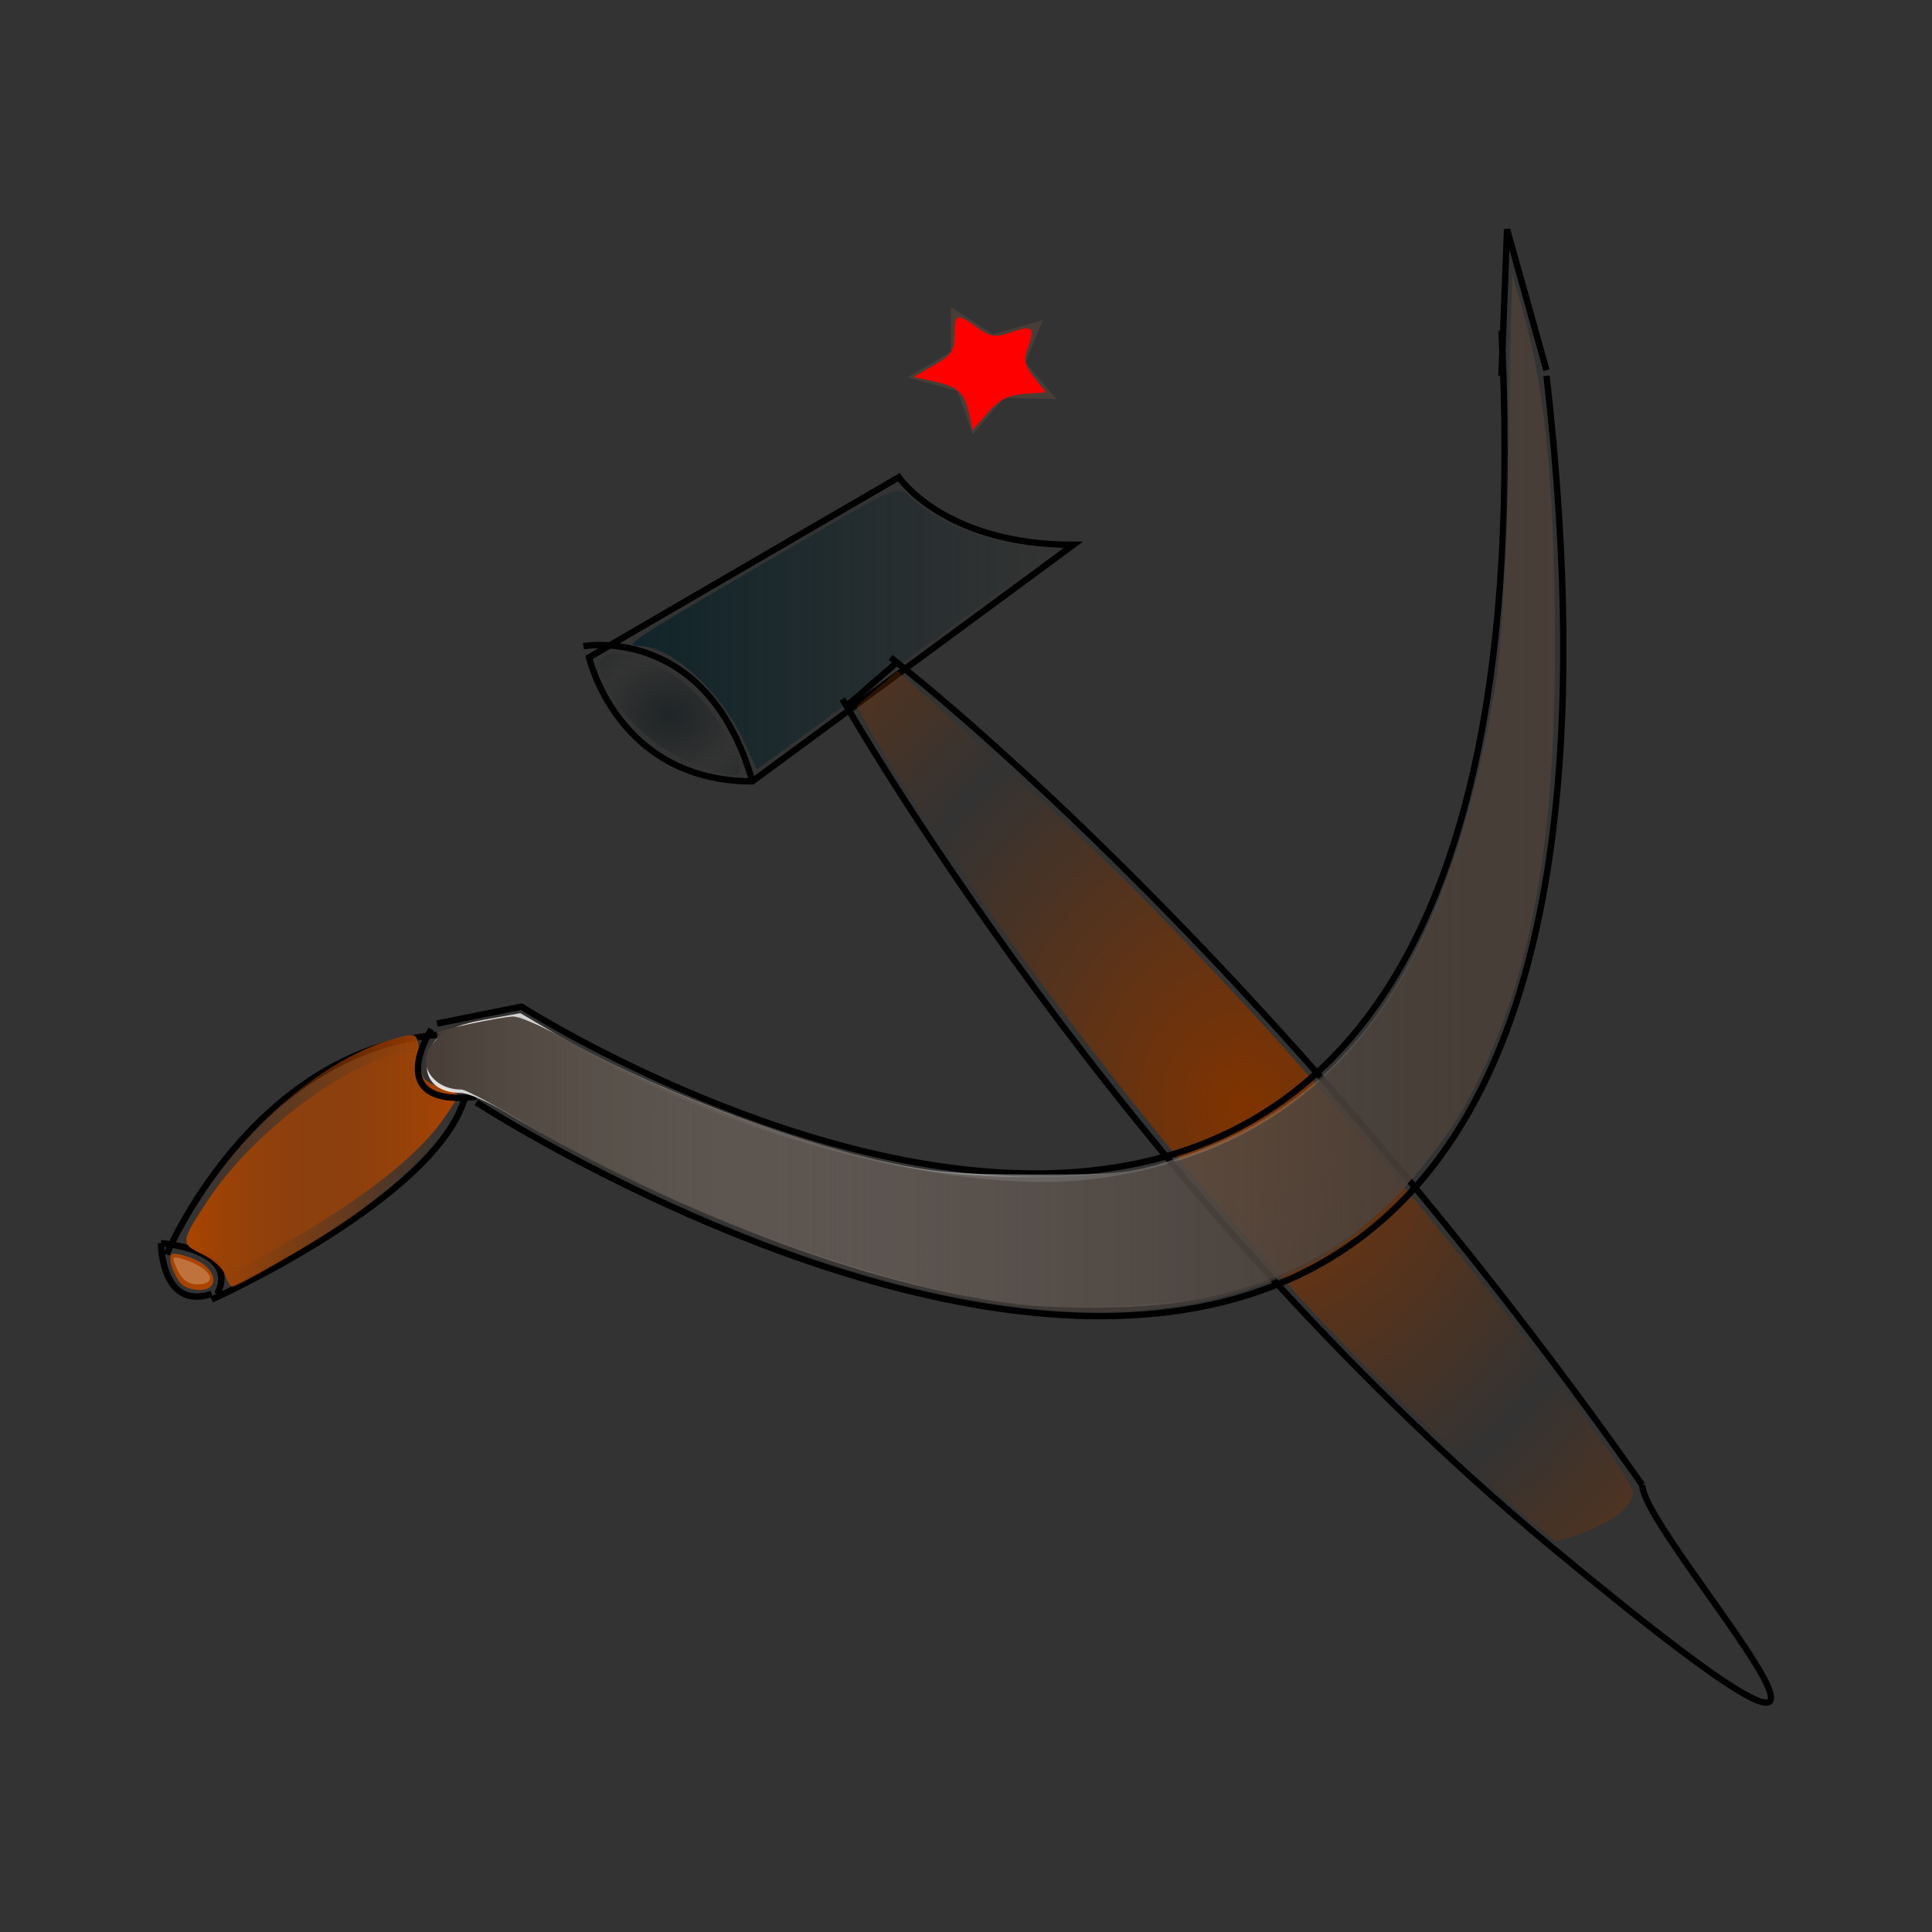 <svg:svg xmlns:dc="http://purl.org/dc/elements/1.1/" xmlns:ns2="http://creativecommons.org/ns#" xmlns:rdf="http://www.w3.org/1999/02/22-rdf-syntax-ns#" xmlns:svg="http://www.w3.org/2000/svg" height="303.199" id="svg2985" version="1.1" viewBox="86.103 1.858 303.199 303.199" width="303.199">
  <svg:rect x="86.103" y="1.858" width="303.199" height="303.199" fill="#333333" stroke="none"/>
  <svg:title id="title7466">Communism Logo</svg:title>
  <svg:defs id="defs2987">
    <svg:linearGradient gradientUnits="userSpaceOnUse" id="linearGradient7252" x1="153.08" x2="330.32" y1="127.01" y2="127.01">
      <svg:stop id="stop6096" offset="0" stop-color="#fff" />
      <svg:stop id="stop6098" offset="1" stop-color="#fff" stop-opacity="0" />
    </svg:linearGradient>
    <svg:linearGradient gradientTransform="matrix(-1 0 0 1 -51.591 138.77)" gradientUnits="userSpaceOnUse" id="linearGradient7331" x1="-209.55" x2="-167.31" y1="43.945" y2="43.945">
      <svg:stop id="stop7327" offset="0" stop-color="#a40" />
      <svg:stop id="stop7329" offset="1" stop-color="#a40" stop-opacity="0" />
    </svg:linearGradient>
    <svg:linearGradient gradientTransform="translate(-1.6328e-7 .884)" gradientUnits="userSpaceOnUse" id="linearGradient7341" x1="115.35" x2="157.13" y1="184.48" y2="184.48">
      <svg:stop id="stop7337" offset="0" stop-color="#a40" />
      <svg:stop id="stop7339" offset="1" stop-color="#a40" stop-opacity="0" />
    </svg:linearGradient>
    <svg:linearGradient gradientUnits="userSpaceOnUse" id="linearGradient7397" x1="152.93" x2="330.37" y1="126.1" y2="126.1">
      <svg:stop id="stop7393" offset="0" stop-color="#483e37" />
      <svg:stop id="stop7395" offset="1" stop-color="#483e37" stop-opacity="0" />
    </svg:linearGradient>
    <svg:linearGradient gradientTransform="matrix(-1 0 0 -1 81.617 372.72)" gradientUnits="userSpaceOnUse" id="linearGradient7407" x1="-248.51" x2="-71.155" y1="246.46" y2="246.46">
      <svg:stop id="stop7403" offset="0" stop-color="#483e37" />
      <svg:stop id="stop7405" offset="1" stop-color="#483e37" stop-opacity="0" />
    </svg:linearGradient>
    <svg:radialGradient cx="212.05" cy="318.18" gradientTransform="matrix(1.068 0 0 1.195 29.415 -26.421)" gradientUnits="userSpaceOnUse" id="radialGradient7426" r="57.087" spreadMethod="reflect">
      <svg:stop id="stop6691" offset="0" stop-color="#803300" />
      <svg:stop id="stop6693" offset="1" stop-color="#803300" stop-opacity="0" />
    </svg:radialGradient>
    <svg:radialGradient cx="-156.14" cy="187.35" gradientTransform="matrix(1 0 0 .866 353.55 -55.26)" gradientUnits="userSpaceOnUse" id="radialGradient7442" r="11.022" spreadMethod="reflect">
      <svg:stop id="stop6705" offset="0" stop-color="#1c2224" />
      <svg:stop id="stop6707" offset="1" stop-color="#1c2224" stop-opacity="0" />
    </svg:radialGradient>
    <svg:linearGradient gradientTransform="translate(353.55 -80.433)" gradientUnits="userSpaceOnUse" id="linearGradient7444" spreadMethod="reflect" x1="-161.93" x2="-96.216" y1="174.12" y2="174.12">
      <svg:stop id="stop6715" offset="0" stop-color="#0b2228" />
      <svg:stop id="stop6717" offset="1" stop-color="#0b2228" stop-opacity="0" />
    </svg:linearGradient>
  </svg:defs>
  <svg:g id="layer1">
    <svg:g id="g7428">
      <svg:g id="g7436" transform="translate(-6.187 7.071)">
        <svg:path d="m260.75 80.285c-20.329 0-27.4-10.607-27.4-10.607l-48.614 28.284s4.419 19.445 25.633 19.445z" fill="none" id="path6655" stroke="#000" stroke-width="1px" />
        <svg:path d="m183.85 96.195s19.445-3.535 26.517 21.213" fill="none" id="path6657" stroke="#000" stroke-width="1px" />
        <svg:path d="m201.71 114.9c-6.924-2.483-13.397-8.842-15.187-14.918-0.77-2.615 1.833-3.353 6.344-1.798 6.791 2.34 12.226 8.019 15.186 15.869 1.119 2.967-0.013 3.118-6.343 0.847z" fill="url(#radialGradient7442)" fill-rule="evenodd" id="path6701" opacity=".854" />
        <svg:path d="m208.93 110.92c-3.58-7.756-11.367-14.766-16.403-14.766-2.427 0-1.06-0.911 18.261-12.164 24.535-14.29 21.704-13.094 25.027-10.568 4.658 3.541 8.675 5.322 15.264 6.771l6.261 1.377-18.605 13.7c-10.233 7.535-20.649 15.172-23.146 16.97l-4.54 3.27-2.119-4.59z" fill="url(#linearGradient7444)" fill-rule="evenodd" id="path6711" opacity=".854" />
      </svg:g>
      <svg:g id="g7462" transform="translate(3.535 2.652)">
        <svg:path d="m48.614 59.956-13.911-0.335-8.162 11.27-3.98-13.333-13.24-4.28 11.45-7.906l-0.021-13.915 11.057 8.447 13.227-4.32-4.617 13.126z" fill="#483e37" id="path7458" transform="matrix(.595 0 0 .507 219.44 31.422)" />
        <svg:path d="m234.63 64.015c-0.711-3.235-1.764-4.162-5.686-5.001l-3.003-0.643 3.224-1.843c2.687-1.536 3.224-2.329 3.224-4.763 0-3.414 0.245-3.495 3.52-1.163 2.088 1.487 2.896 1.607 5.264 0.782 3.434-1.197 3.898-0.81 2.725 2.274-0.756 1.988-0.591 2.815 0.947 4.763l1.862 2.357-3.403 0.247c-2.517 0.183-4.013 0.952-5.745 2.954l-2.342 2.708-0.587-2.672z" fill="#f00" id="path7460" />
      </svg:g>
    </svg:g>
    <svg:g id="g7418" transform="translate(25.633 -178.54)">
      <svg:path d="m192.68 290.11s43.412 76.772 111.36 133.13 14.156-1.633 14.156-9.801" fill="none" id="path6741" stroke="#000" stroke-width=".993px" />
      <svg:path d="m200.23 283.58s57.568 44.103 117.97 129.86" fill="none" id="path6743" stroke="#000" stroke-width=".993px" />
      <svg:path d="m193.63 290.93 7.55-6.534" fill="none" id="path6909" stroke="#000" stroke-width=".993px" />
      <svg:path d="m291.13 410.52c-15.95-14.79-24.7-23.85-38.86-40.2-18.92-21.85-43.5-55.18-53.98-73.2l-3.41-5.859 3.217-2.784 3.217-2.784 14.56 12.942c23.457 20.85 48.172 47.143 71.765 76.347 15.115 18.71 29.147 37.828 29.147 39.711 0 0.815-0.961 2.264-2.136 3.219-2.059 1.674-8.159 4.265-10.04 4.265-0.502 0-6.567-5.246-13.479-11.658z" fill="none" id="path6977" />
      <svg:path d="m291.13 410.52c-15.95-14.79-24.7-23.85-38.86-40.2-18.92-21.85-43.5-55.18-53.98-73.2l-3.41-5.859 3.217-2.784 3.217-2.784 14.56 12.942c23.457 20.85 48.172 47.143 71.765 76.347 15.115 18.71 29.147 37.828 29.147 39.711 0 0.815-0.961 2.264-2.136 3.219-2.059 1.674-8.159 4.265-10.04 4.265-0.502 0-6.567-5.246-13.479-11.658z" fill="none" id="path7029" />
      <svg:path d="m291.13 410.52c-15.95-14.79-24.7-23.85-38.86-40.2-18.92-21.85-43.5-55.18-53.98-73.2l-3.41-5.859 3.217-2.784 3.217-2.784 14.56 12.942c23.457 20.85 48.172 47.143 71.765 76.347 15.115 18.71 29.147 37.828 29.147 39.711 0 0.815-0.961 2.264-2.136 3.219-2.059 1.674-8.159 4.265-10.04 4.265-0.502 0-6.567-5.246-13.479-11.658z" fill="url(#radialGradient7426)" id="path7077" />
    </svg:g>
    <svg:g id="g7343">
      <svg:path d="m112.25 198.73s13.258-31.82 42.426-34.471" fill="none" id="path3000" stroke="#000" stroke-width="1px" />
      <svg:path d="m119.32 205.8s35.355-15.91 39.775-31.82" fill="none" id="path3002" stroke="#000" stroke-width="1px" />
      <svg:path d="m111.37 196.96s12.374 0.884 8.839 7.955" fill="none" id="path3004" stroke="#000" stroke-width="1px" />
      <svg:path d="m111.37 196.96s0 10.607 7.955 7.955" fill="none" id="path3006" stroke="#000" stroke-width="1px" />
      <svg:path d="m114.42 203.2c-1.318-1.703-2.006-4.098-1.303-4.533 0.348-0.215 1.922 0.151 3.497 0.813 3.546 1.491 4.073 4.825 0.762 4.825-1.156 0-2.486-0.497-2.956-1.105z" fill="#a40" id="path3028" />
      <svg:path d="m113.95 201.15c-0.971-2.131-0.911-2.234 0.963-1.66 4.246 1.302 5.677 3.932 2.14 3.932-1.363 0-2.421-0.774-3.103-2.272z" fill="#e9c6af" fill-opacity=".413" fill-rule="evenodd" id="path6090" opacity=".854" />
      <svg:path d="m133.47 195.46c10.593-6.301 18.144-12.363 21.956-17.625 1.395-1.926 2.536-3.757 2.536-4.07 0-0.313-1.293-0.949-2.873-1.414-2.589-0.762-2.9-1.217-3.145-4.606-0.259-3.584-0.383-3.735-2.652-3.217-11.052 2.524-24.135 13.187-31.879 25.981-2.395 3.957-2.389 3.994 0.847 5.334 1.499 0.621 3.08 2.061 3.514 3.201 0.433 1.139 1.103 2.072 1.488 2.072 0.385 0 4.978-2.545 10.207-5.655z" fill="url(#linearGradient7331)" id="path7323" />
      <svg:path d="m121.44 201.95c-0.317-1-1.947-2.471-3.622-3.27-3.469-1.654-3.441-1.884 1.059-8.663 6.666-10.042 20.511-20.68 29.707-22.825 2.269-0.529 2.392-0.381 2.652 3.189 0.238 3.278 0.602 3.852 2.924 4.609 1.458 0.476 2.78 0.943 2.938 1.039 0.157 0.096-0.301 1.31-1.02 2.699-1.728 3.341-9.464 10.568-16.06 15.001-5.438 3.655-16.554 10.039-17.482 10.039-0.285 0-0.778-0.818-1.095-1.818z" fill="url(#linearGradient7341)" id="path7333" />
    </svg:g>
    <svg:g id="g7409">
      <svg:path d="m153.8 163.37s-7.955 12.374 7.071 10.607" fill="none" id="path3008" stroke="#000" stroke-width="1px" />
      <svg:path d="m160.87 174.86s195.34 127.28 167.94-114.02" fill="none" id="path3014" stroke="#000" stroke-width="1px" />
      <svg:path d="m154.68 162.49 13.258-2.652s164.4 105.18 153.8-106.07" fill="none" id="path3018" stroke="#000" stroke-width="1px" />
      <svg:path d="m328.8 59.956-6.187-22.097-0.884 22.981" fill="none" id="path3020" stroke="#000" stroke-width="1px" />
      <svg:path d="m248.53 206.78c-22.442-1.859-55.581-13.983-83.208-30.443-2.737-1.631-5.846-2.965-6.908-2.965-3.282 0-5.352-1.643-5.331-4.229 0.033-4.069 2.479-6.06 8.875-7.225l5.801-1.057 5.684 3.331c13.224 7.75 35.473 16.394 51.352 19.95 7.54 1.688 11.699 2.047 23.727 2.047 13.673 0 15.068-0.159 22.328-2.538 27.478-9.007 42.365-30.889 49.744-73.119 1.042-5.965 1.585-16.113 1.921-35.933 0.258-15.192 0.758-27.621 1.111-27.621 1.327 0 4.397 14.983 5.253 25.633 2.895 36.044 1.495 60.056-4.798 82.29-9.127 32.247-29.34 50.109-58.765 51.928-5.104 0.316-12.658 0.294-16.786-0.048v-0z" fill="url(#linearGradient7252)" fill-rule="evenodd" id="path6092" opacity=".854" />
      <svg:path d="m246.09 206.77c-24.367-3.587-55.41-15.15-79.028-29.436-4.088-2.473-7.947-4.496-8.576-4.496-4.721 0-7.261-4.446-4.257-7.45 0.764-0.764 1.062-1.43 0.663-1.48-1.173-0.146 9.701-2.48 11.754-2.522 1.03-0.021 5.008 1.734 8.839 3.899 14.333 8.103 35.454 15.992 52.486 19.605 11.487 2.437 30.941 2.239 40.177-0.408 27.985-8.022 44.606-30.537 51.724-70.066 2.033-11.291 3.951-41.418 3.128-49.142-0.321-3.011-0.295-8.775 0.057-12.809l0.64-7.334 1.984 7.268c2.402 8.802 3.844 22.739 4.549 43.982 1.563 47.081-9.758 82.783-31.294 98.693-5.784 4.273-13.818 8.118-21.024 10.062-5.186 1.399-26.115 2.474-31.82 1.634h-0z" fill="url(#linearGradient7397)" id="path7389" />
      <svg:path d="m325.81 53.599c2.962 11.019 4.341 26.983 4.319 50.018-0.031 32.377-4.153 53.485-13.958 71.472-4.981 9.138-15.843 20.499-23.514 24.595-19.741 10.539-44.351 10.745-75.633 0.632-17.647-5.705-41.63-16.744-52.895-24.346-2.123-1.433-5.005-2.605-6.404-2.605-3.296 0-5.566-2.237-4.803-4.734 1.203-3.938 2.105-4.572 8.418-5.911l6.43-1.364 6.602 3.763c27.715 15.794 62.995 24.772 84.811 21.582 34.662-5.068 54.235-29.635 61.681-77.418 1.059-6.798 1.674-17.966 2.042-37.123l0.527-27.4 2.376 8.839z" fill="url(#linearGradient7407)" id="path7399" />
    </svg:g>
  </svg:g>
</svg:svg>